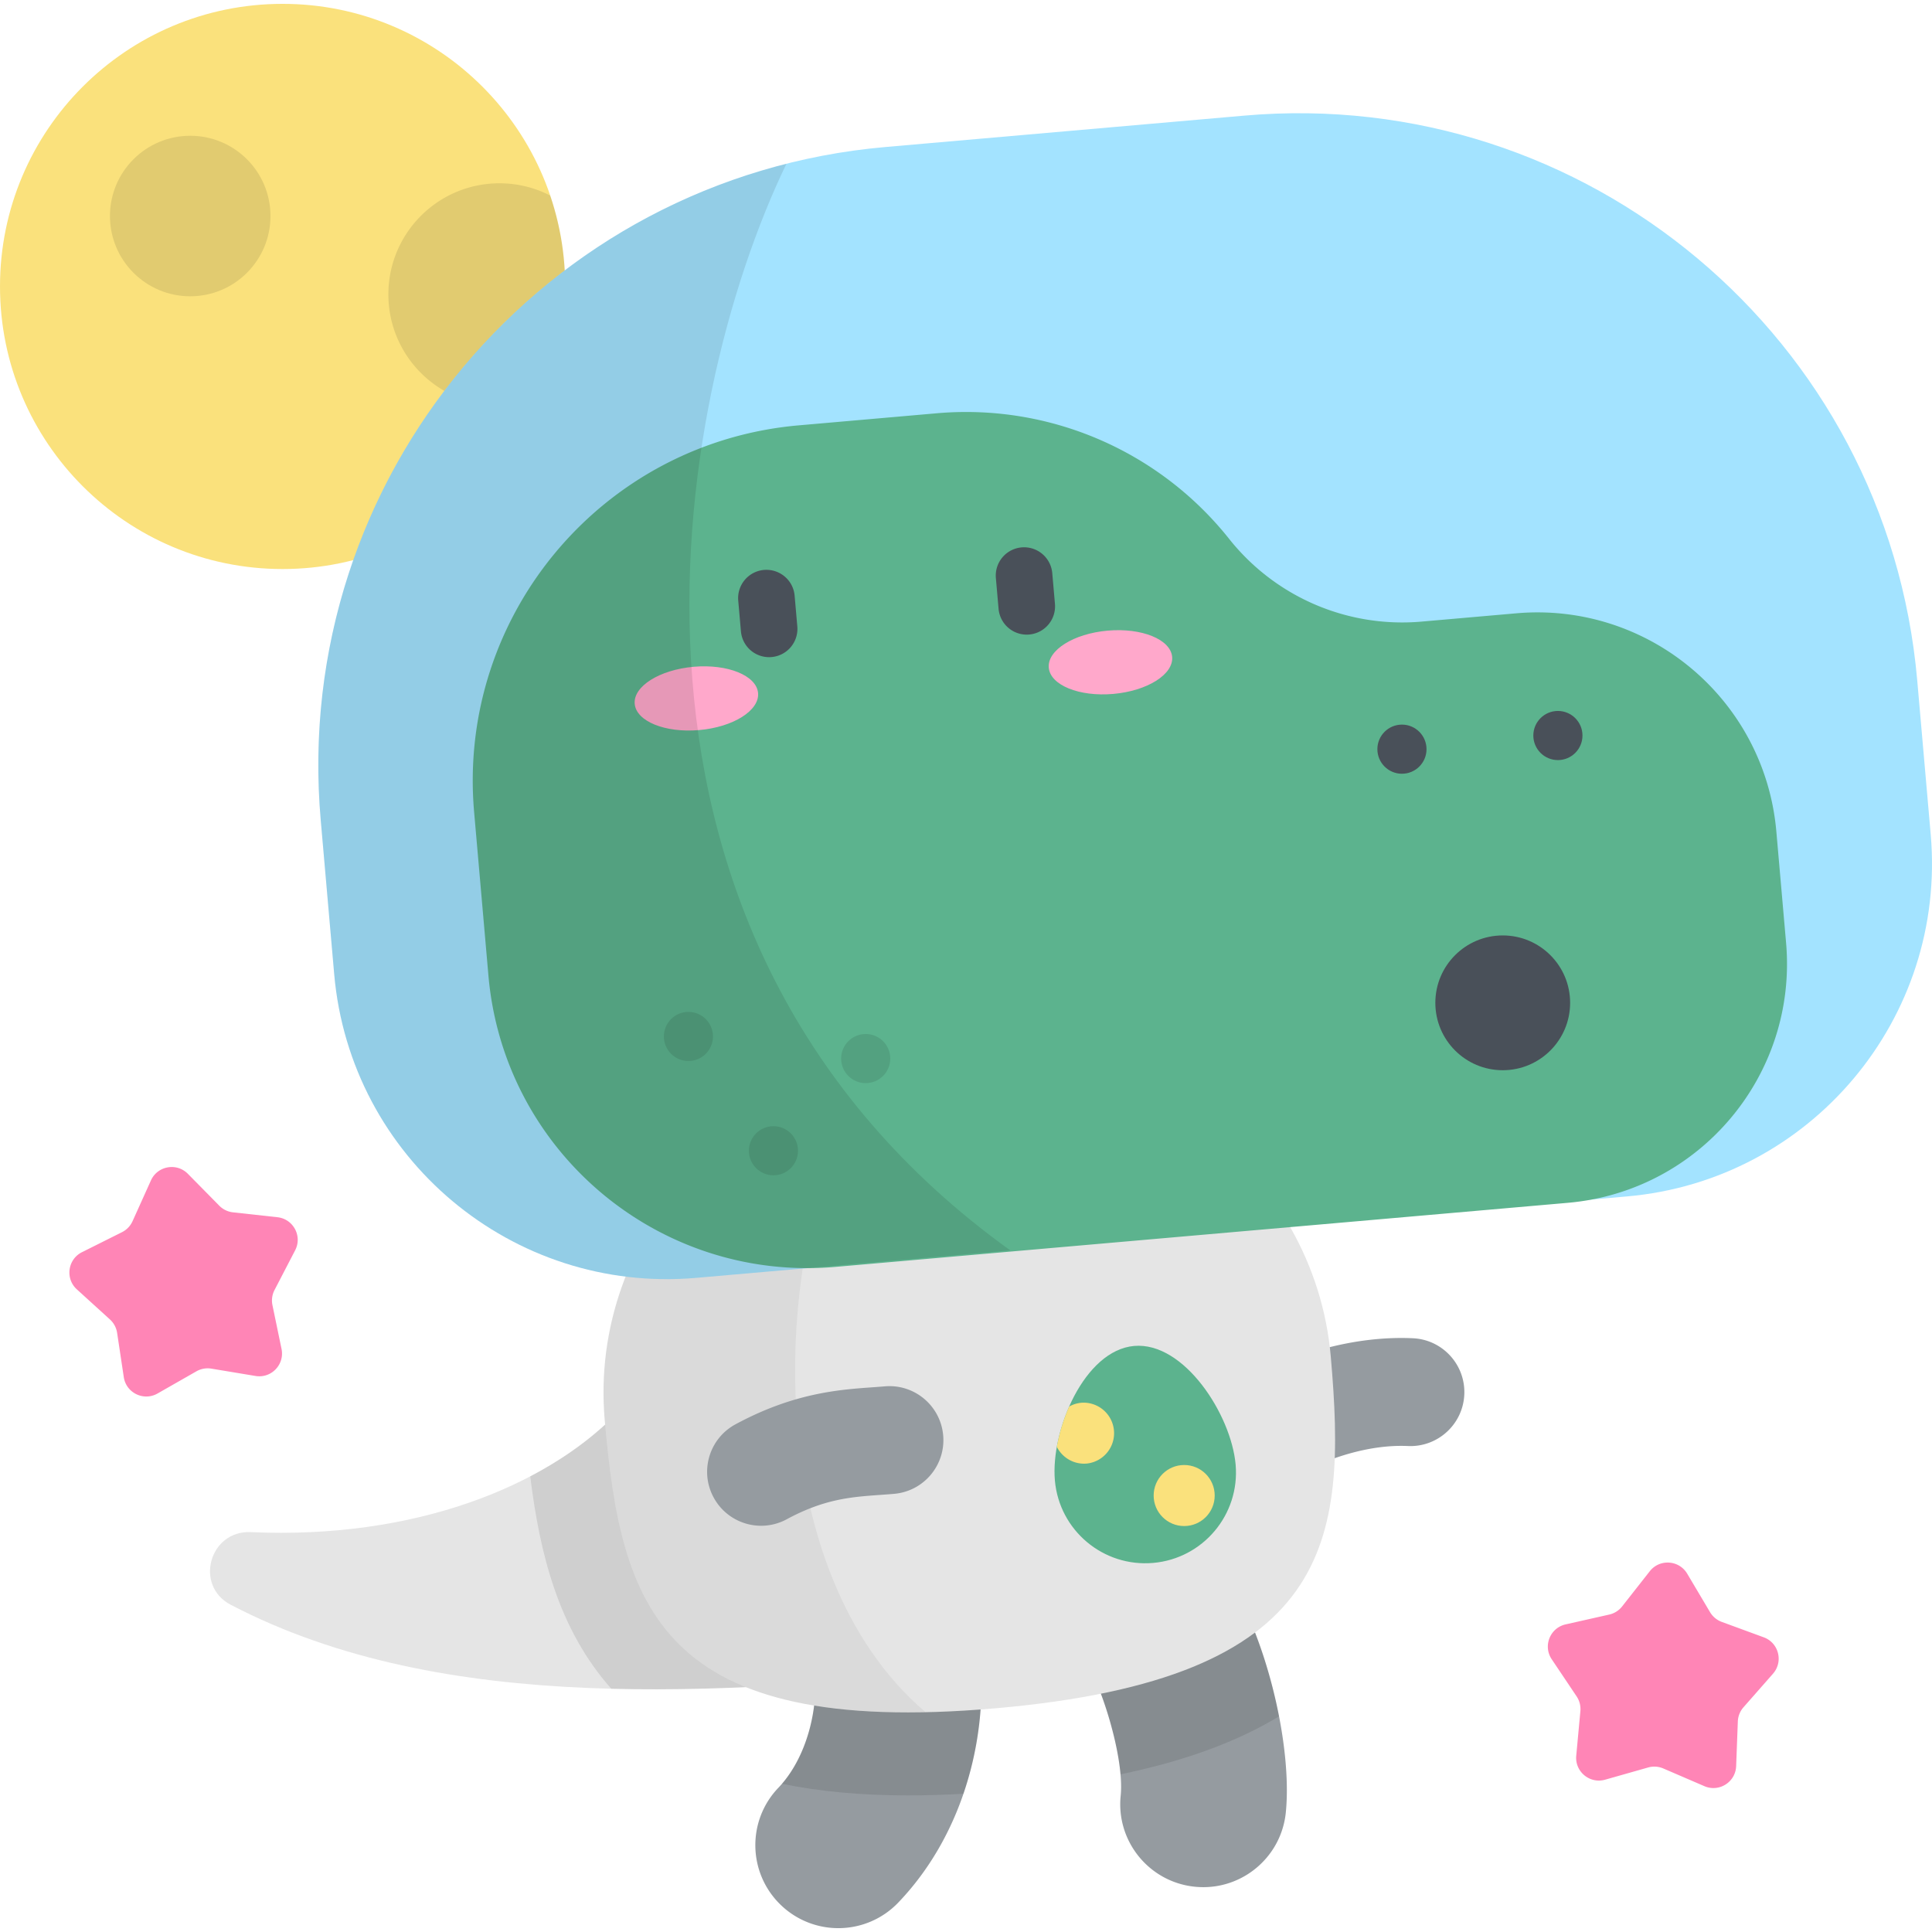<svg xmlns="http://www.w3.org/2000/svg" version="1.1" xmlns:xlink="http://www.w3.org/1999/xlink"
    xmlns:svgjs="http://svgjs.com/svgjs" width="512" height="512" x="0" y="0" viewBox="0 0 512 512"
    style="enable-background:new 0 0 512 512" xml:space="preserve" class="">
    <g>
        <circle cx="74.889" cy="75.911" r="74.889" style="" fill="#fae17c" data-original="#fae17c"></circle>
        <g style="opacity:0.1;">
            <circle cx="50.41" cy="57.25" r="21.269" fill="#000000" data-original="#000000"></circle>
            <path
                d="M102.925 78.018c0 16.261 13.182 29.442 29.442 29.442 4.078 0 7.962-.83 11.493-2.329 3.809-8.979 5.917-18.854 5.917-29.221a74.74 74.74 0 0 0-3.984-24.093 29.306 29.306 0 0 0-13.427-3.243c-16.259.002-29.441 13.183-29.441 29.444z"
                fill="#000000" data-original="#000000"></path>
        </g>
        <path
            d="M345.451 388.547c-5.766 0-11.198-3.514-13.367-9.225-2.803-7.381.909-15.638 8.29-18.441l.364-.138c4.417-1.686 17.859-6.819 33.689-6.094 7.887.36 13.989 7.046 13.628 14.934-.36 7.888-7.065 13.989-14.934 13.629-9.878-.443-18.822 2.96-22.187 4.244l-.409.156a14.284 14.284 0 0 1-5.074.935z"
            style="" fill="#959ba0" data-original="#959ba0"></path>
        <path
            d="M255.481 442.923c-63.919 5.592-137.477 12.028-194.335-17.641-9.73-5.077-5.643-19.752 5.32-19.254 43.143 1.962 78.013-12.027 96.901-31.398l92.114 68.293z"
            style="" fill="#e5e5e5" data-original="#e5e5e5"></path>
        <path
            d="M140.525 391.245c2.498 20.35 7.414 40.452 21.479 56.293 31.469.809 63.531-1.995 93.477-4.615l-92.114-68.293c-6.054 6.209-13.757 11.86-22.842 16.615z"
            style="opacity:0.1;enable-background:new ;" fill="#000000" data-original="#000000"></path>
        <path
            d="M222.165 510.978a21.918 21.918 0 0 1-15.214-6.114c-8.771-8.404-9.068-22.327-.664-31.098 5.027-5.247 8.497-13.339 9.52-22.201 1.029-8.916-.788-15.122-1.83-16.729-6.602-10.197-3.687-23.815 6.51-30.416 10.194-6.601 23.814-3.688 30.415 6.509 14.594 22.541 12.905 66.39-12.854 93.271a21.924 21.924 0 0 1-15.883 6.778zM318.896 500.117a22.51 22.51 0 0 1-2.28-.117c-12.083-1.245-20.87-12.049-19.625-24.132 1.089-10.576-5.885-31.859-10.257-36.974-9.289-7.245-11.241-20.604-4.279-30.226 7.12-9.841 20.871-12.047 30.712-4.927 19.151 13.856 29.769 55.393 27.581 76.633-1.166 11.316-10.719 19.742-21.852 19.743zm-31.527-60.747z"
            style="" fill="#959ba0" data-original="#959ba0"></path>
        <path
            d="M313.166 403.74c-9.841-7.12-23.591-4.914-30.712 4.927-6.962 9.622-5.01 22.98 4.279 30.226 3.687 4.314 9.224 20.126 10.216 31.318 16.921-3.499 30.819-8.571 42.006-15.362-3.84-19.814-12.868-41.76-25.789-51.109zM220.488 404.42c-10.197 6.602-13.112 20.219-6.51 30.416 1.042 1.608 2.859 7.814 1.83 16.729-.957 8.294-4.058 15.912-8.572 21.156 9.944 2.056 21.045 3.08 33.364 3.08 4.666 0 9.593-.146 14.721-.431 7.961-23.248 5.641-48.906-4.417-64.442-6.603-10.196-20.222-13.108-30.416-6.508z"
            style="opacity:0.1;enable-background:new ;" fill="#000000" data-original="#000000"></path>
        <path
            d="M352.67 359.502c4.304 49.195.736 85.376-88.789 93.208s-99.321-27.18-103.625-76.374 35.28-92.843 88.414-97.492 99.696 31.464 104 80.658z"
            style="" fill="#e5e5e5" data-original="#e5e5e5"></path>
        <path
            d="M327.455 388.146c1.157 13.227-8.627 24.888-21.855 26.045-13.227 1.157-24.888-8.627-26.045-21.855-1.157-13.227 7.787-34.49 21.014-35.647 13.228-1.157 25.729 18.23 26.886 31.457z"
            style="" fill="#5cb38e" data-original="#5cb38e"></path>
        <circle cx="313.82" cy="396.33" r="8.089" style="" fill="#fae17c" data-original="#fae17c"></circle>
        <path
            d="M286.592 371.742a8.048 8.048 0 0 0-3.258 1.013 47.53 47.53 0 0 0-3.261 10.675c1.445 2.872 4.53 4.725 7.928 4.428a8.09 8.09 0 0 0-1.409-16.116z"
            style="" fill="#fae17c" data-original="#fae17c"></path>
        <path
            d="M230.547 282.052c-43.707 11.785-74.089 50.872-70.291 94.284 3.985 45.552 12.69 78.938 85.029 77.415-43.478-37.037-43.077-121.402-14.738-171.699z"
            style="opacity:0.05;enable-background:new ;" fill="#000000" data-original="#000000"></path>
        <path
            d="m431.16 317.065-246.66 21.58c-48.72 4.262-91.671-31.778-95.934-80.498L84.993 217.3c-7.924-90.57 59.074-170.415 149.644-178.338l95.109-8.321c90.57-7.924 170.414 59.074 178.338 149.644l3.574 40.847c4.262 48.72-31.778 91.671-80.498 95.933z"
            style="" fill="#a3e3ff" data-original="#a3e3ff"></path>
        <path
            d="M325.755 142.833a89.068 89.068 0 0 0-77.491-33.312l-36.612 3.203c-52.052 4.554-90.557 50.442-86.003 102.494l3.791 43.332c4.087 46.716 45.271 81.274 91.987 77.187l194.081-16.98c34.996-3.062 60.884-33.914 57.822-68.91l-2.58-29.491c-3.062-34.996-33.914-60.884-68.91-57.822l-25.142 2.2a58.556 58.556 0 0 1-50.943-21.901z"
            style="" fill="#5cb38e" data-original="#5cb38e"></path>
        <circle cx="398.24" cy="265.76" r="17.861" style="" fill="#495059" data-original="#495059"></circle>
        <g style="opacity:0.1;">
            <circle cx="182.44" cy="274.67" r="6.511" fill="#000000" data-original="#000000"></circle>
            <circle cx="229.42" cy="280.53" r="6.511" fill="#000000" data-original="#000000"></circle>
            <circle cx="204.97" cy="304.96" r="6.511" fill="#000000" data-original="#000000"></circle>
        </g>
        <ellipse cx="184.548" cy="185.093" rx="8.419" ry="16.411" style="" transform="rotate(-95.003 184.548 185.091)"
            fill="#ffa8cb" data-original="#ffa8cb"></ellipse>
        <ellipse cx="294.285" cy="175.51" rx="8.419" ry="16.411" style="" transform="rotate(84.997 294.283 175.51)"
            fill="#ffa8cb" data-original="#ffa8cb"></ellipse>
        <path
            d="M203.816 174.157a7.5 7.5 0 0 1-7.463-6.847l-.713-8.146a7.501 7.501 0 0 1 6.817-8.126c4.136-.347 7.765 2.692 8.126 6.818l.713 8.146a7.5 7.5 0 0 1-7.48 8.155zM272.093 168.183a7.5 7.5 0 0 1-7.463-6.847l-.713-8.146a7.5 7.5 0 1 1 14.943-1.307l.713 8.146a7.5 7.5 0 0 1-7.48 8.154z"
            style="" fill="#495059" data-original="#495059"></path>
        <circle cx="371.53" cy="198.54" r="6.511" style="" fill="#495059" data-original="#495059"></circle>
        <circle cx="412.86" cy="194.92" r="6.511" style="" fill="#495059" data-original="#495059"></circle>
        <path
            d="M201.708 404.342c-5.083 0-10.003-2.716-12.589-7.5-3.756-6.946-1.168-15.62 5.777-19.375 15.413-8.332 27.469-9.191 36.273-9.818 1.124-.08 2.222-.158 3.297-.252 7.866-.685 14.799 5.132 15.487 12.996.688 7.866-5.13 14.8-12.996 15.488-1.225.107-2.477.197-3.758.288-7.566.539-14.713 1.048-24.705 6.45a14.23 14.23 0 0 1-6.786 1.723z"
            style="" fill="#959ba0" data-original="#959ba0"></path>
        <path
            d="M208.411 43.4C131.506 62.857 77.856 135.723 84.993 217.3l3.574 40.847c4.263 48.72 47.214 84.76 95.934 80.498l83.228-7.281C152.587 248.52 177.948 106.556 208.411 43.4z"
            style="opacity:0.1;enable-background:new ;" fill="#000000" data-original="#000000"></path>
        <path
            d="m436.773 468.402-11.404 3.236c-4.074 1.156-8.04-2.139-7.648-6.356l1.096-11.803a6.03 6.03 0 0 0-.995-3.915l-6.602-9.845c-2.359-3.518-.45-8.307 3.682-9.238l11.564-2.605a6.022 6.022 0 0 0 3.415-2.157l7.324-9.321c2.617-3.331 7.762-2.995 9.923.647l6.051 10.194a6.033 6.033 0 0 0 3.106 2.582l11.128 4.085c3.976 1.459 5.247 6.456 2.451 9.638l-7.825 8.905a6.036 6.036 0 0 0-1.496 3.752l-.446 11.846c-.159 4.232-4.519 6.985-8.409 5.309l-10.887-4.69a6.02 6.02 0 0 0-4.028-.264zM52.048 363.415l-10.295 5.876c-3.678 2.099-8.318-.149-8.949-4.338l-1.765-11.722a6.03 6.03 0 0 0-1.905-3.562l-8.77-7.976c-3.133-2.85-2.428-7.957 1.36-9.851l10.603-5.301a6.028 6.028 0 0 0 2.799-2.913L40 312.824c1.742-3.861 6.817-4.768 9.789-1.751l8.318 8.445a6.03 6.03 0 0 0 3.635 1.762l11.783 1.298c4.21.464 6.642 5.01 4.69 8.769l-5.462 10.521a6.024 6.024 0 0 0-.552 4.001l2.407 11.607c.86 4.147-2.713 7.865-6.891 7.171l-11.694-1.943a6.029 6.029 0 0 0-3.975.711z"
            style="" fill="#ff85b6" data-original="#ff85b6"></path>
    </g>
</svg>